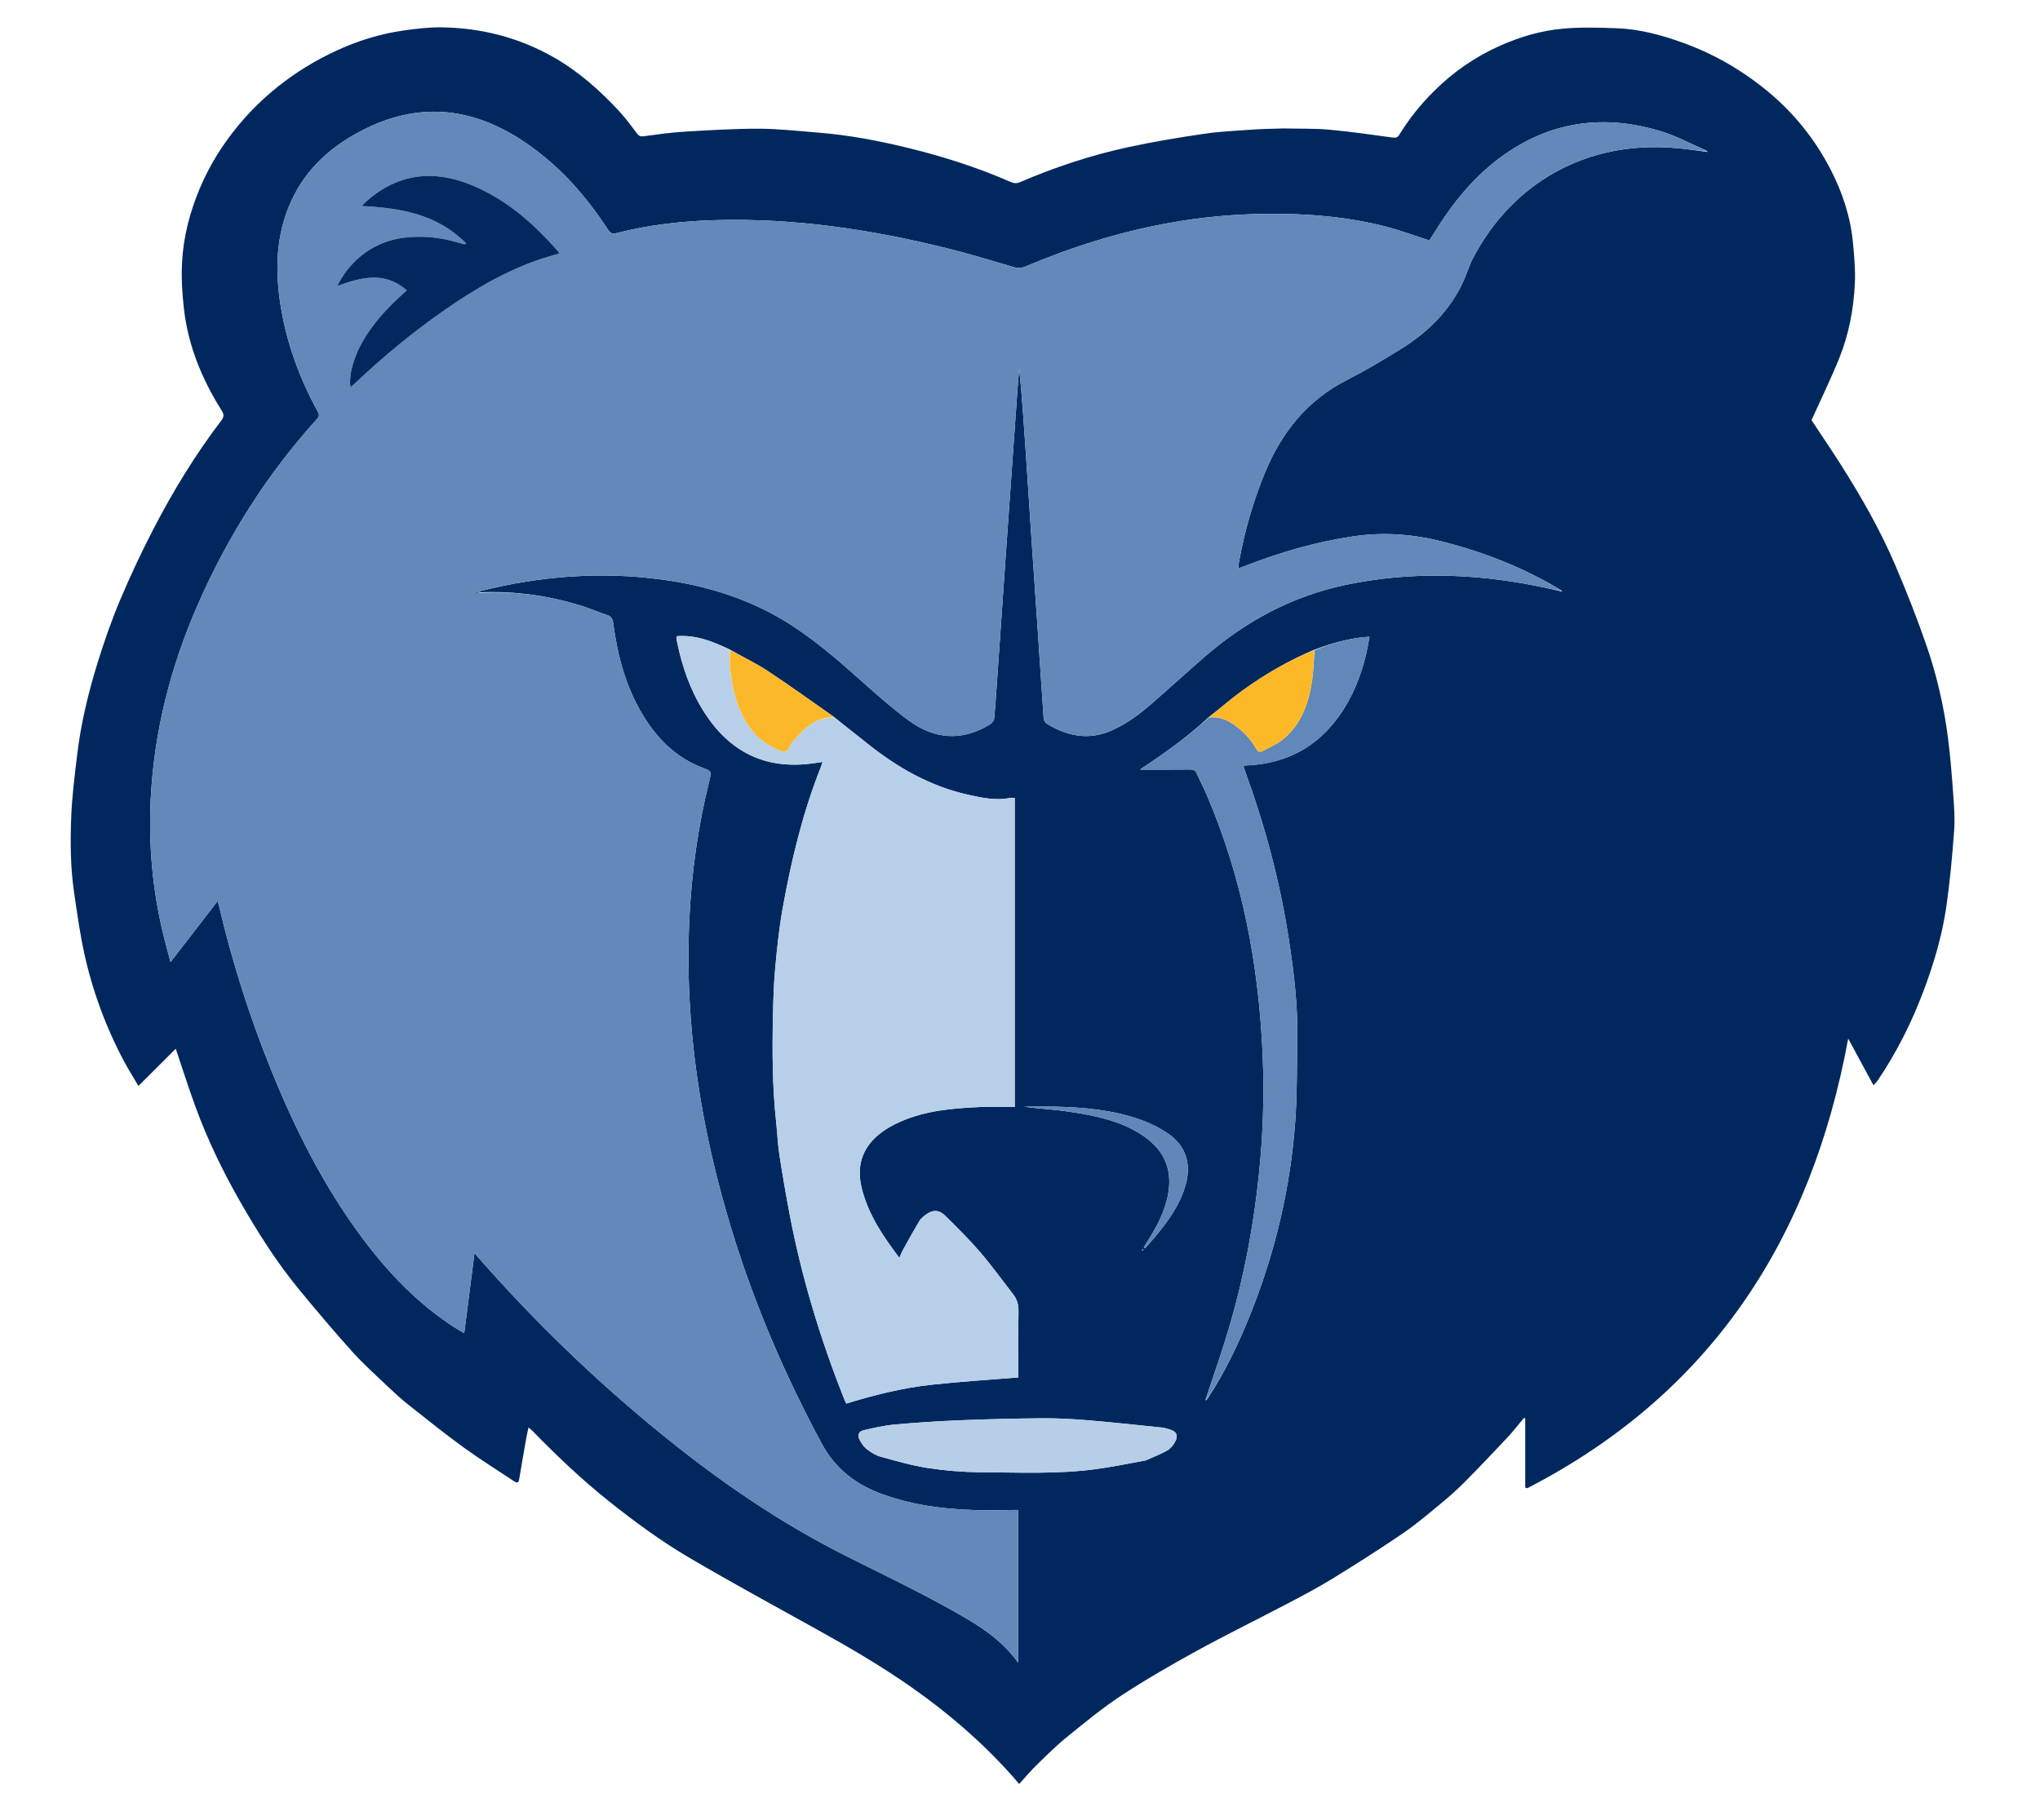 <svg version="1.1" id="Layer_1" xmlns="http://www.w3.org/2000/svg" xmlns:xlink="http://www.w3.org/1999/xlink" x="0px" y="0px"
	 width="100%" viewBox="0 0 1953 1743" enable-background="new 0 0 1953 1743" xml:space="preserve">
<path fill="none" opacity="1" stroke="none"
	d="
M1954,623 
	C1954,997 1954,1370.5 1954,1744 
	C1303,1744 652,1744 1,1744 
	C1,1163 1,582 1,1 
	C652,1 1303,1 1954,1 
	C1954,208.167 1954,415.333 1954,623 
M1228.5,123 
	C1219.039,123.325 1209.559,123.377 1200.121,124.034 
	C1184.258,125.139 1168.306,125.839 1152.6,128.139 
	C1128.525,131.666 1104.472,135.681 1080.691,140.801 
	C1044.752,148.539 1009.907,160.06 976.119,174.601 
	C972.497,176.16 969.751,175.2 966.702,173.874 
	C936.014,160.527 904.245,150.288 871.824,142.268 
	C842.539,135.023 812.897,129.304 782.74,126.937 
	C764.069,125.472 745.377,123.294 726.691,123.254 
	C702.805,123.203 678.897,124.681 655.033,126.098 
	C642.156,126.862 629.327,128.687 616.535,130.454 
	C613.395,130.888 611.727,130.347 609.85,127.874 
	C604.241,120.479 598.765,112.907 592.455,106.133 
	C573.938,86.253 553.828,68.373 529.952,54.794 
	C496.672,35.867 460.917,26.769 422.955,26.185 
	C410.923,26 398.779,27.453 386.822,29.128 
	C364.017,32.321 342.198,39.13 321.308,48.869 
	C301.658,58.03 283.313,69.207 266.301,82.739 
	C247.72,97.519 231.549,114.499 217.674,133.667 
	C207.125,148.242 198.256,163.827 191.258,180.442 
	C181.644,203.268 175.513,227.059 174.264,251.729 
	C173.52,266.417 174.411,281.334 176.109,295.97 
	C180.199,331.222 193.401,363.343 212.252,393.182 
	C214.684,397.032 214.408,399.362 211.849,402.721 
	C187.132,435.168 165.932,469.886 147.182,506.023 
	C135.56,528.423 124.796,551.339 115.002,574.595 
	C106.704,594.298 99.625,614.596 93.315,635.034 
	C84.41,663.879 77.357,693.258 73.802,723.314 
	C71.526,742.552 69.019,761.832 68.226,781.159 
	C67.213,805.888 67.371,830.724 71.018,855.314 
	C73.883,874.636 76.518,894.05 80.705,913.105 
	C88.655,949.281 101.427,983.838 118.88,1016.568 
	C122.974,1024.246 127.656,1031.612 132.538,1039.922 
	C145.035,1027.45 156.69,1015.817 168.261,1004.269 
	C174.761,1023.492 180.587,1041.988 187.258,1060.174 
	C198.9,1091.907 213.591,1122.29 230.408,1151.569 
	C247.191,1180.792 265.24,1209.27 286.72,1235.331 
	C303.372,1255.535 320.264,1275.572 337.805,1295.001 
	C348.6,1306.959 360.733,1317.723 372.43,1328.849 
	C378.319,1334.45 384.344,1339.957 390.713,1344.994 
	C408.136,1358.774 425.457,1372.72 443.423,1385.768 
	C459.256,1397.268 475.891,1407.663 492.205,1418.496 
	C494.475,1420.004 496.386,1420.509 497.019,1416.648 
	C499.271,1402.916 501.716,1389.214 504.133,1375.509 
	C504.598,1372.874 505.267,1370.274 505.993,1366.968 
	C507.774,1368.537 508.941,1369.439 509.961,1370.483 
	C533.095,1394.147 557.008,1416.927 582.937,1437.592 
	C607.515,1457.181 632.832,1475.808 659.871,1491.685 
	C700.796,1515.715 742.505,1538.414 784.007,1561.453 
	C814.361,1578.303 844.243,1595.846 872.715,1615.802 
	C907.821,1640.409 940.043,1668.188 968.633,1700.15 
	C971.034,1702.835 973.32,1705.624 975.696,1708.408 
	C981.747,1701.754 986.506,1695.963 991.846,1690.77 
	C1001.367,1681.508 1010.776,1672.037 1021.069,1663.685 
	C1038.177,1649.804 1055.24,1635.661 1073.617,1623.6 
	C1097.045,1608.224 1121.431,1594.209 1146.009,1580.707 
	C1173.825,1565.425 1202.376,1551.486 1230.479,1536.719 
	C1245.482,1528.836 1260.559,1520.999 1274.989,1512.142 
	C1298.029,1498.002 1320.854,1483.463 1343.19,1468.243 
	C1356.163,1459.402 1368.159,1449.09 1380.3,1439.081 
	C1387.974,1432.754 1395.416,1426.075 1402.412,1419.009 
	C1416.183,1405.101 1429.681,1390.918 1443.063,1376.634 
	C1448.659,1370.662 1453.671,1364.143 1458.949,1357.872 
	C1459.364,1357.965 1459.779,1358.058 1460.194,1358.151 
	C1460.194,1380.257 1460.194,1402.362 1460.194,1424.467 
	C1460.83,1424.697 1461.466,1424.926 1462.103,1425.156 
	C1638.174,1334.449 1734.153,1186.417 1769.373,994.565 
	C1777.249,1009.106 1785.282,1023.936 1793.592,1039.277 
	C1795.357,1037.269 1796.7,1036.038 1797.691,1034.569 
	C1815.614,1008.013 1829.913,979.596 1841.233,949.647 
	C1851.293,923.033 1859.368,895.799 1863.408,867.655 
	C1866.841,843.743 1869.005,819.616 1870.796,795.514 
	C1871.653,783.975 1870.758,772.246 1869.922,760.656 
	C1868.624,742.651 1867.226,724.624 1864.92,706.729 
	C1861.032,676.561 1854.28,646.898 1844.342,618.19 
	C1835.337,592.178 1825.251,566.486 1814.42,541.176 
	C1800.149,507.827 1782.208,476.32 1762.792,445.697 
	C1753.195,430.561 1743.09,415.748 1734.254,402.363 
	C1743.498,381.857 1752.744,362.911 1760.644,343.419 
	C1770.057,320.193 1774.677,295.658 1775.787,270.685 
	C1776.344,258.147 1775.129,245.472 1773.979,232.927 
	C1771.677,207.809 1763.877,184.151 1752.324,161.916 
	C1737.25,132.905 1717.14,107.844 1691.708,86.967 
	C1667.039,66.716 1639.887,51.133 1609.881,40.486 
	C1589.8,33.361 1569.257,27.801 1547.864,27.052 
	C1530.796,26.454 1513.585,25.902 1496.621,27.405 
	C1475.761,29.253 1455.655,35.105 1436.354,43.663 
	C1412.058,54.436 1390.701,69.278 1372.018,88.077 
	C1359.686,100.486 1348.78,114.043 1339.676,128.996 
	C1338.12,131.553 1336.33,132.117 1333.487,131.742 
	C1313.299,129.084 1293.139,126.033 1272.871,124.208 
	C1258.494,122.913 1243.962,123.341 1228.5,123 
z"/>
<path fill="#00285E" opacity="1" stroke="none" 
	d="
M1229,123 
	C1243.962,123.341 1258.494,122.913 1272.871,124.208 
	C1293.139,126.033 1313.299,129.084 1333.487,131.742 
	C1336.33,132.117 1338.12,131.553 1339.676,128.996 
	C1348.78,114.043 1359.686,100.486 1372.018,88.077 
	C1390.701,69.278 1412.058,54.436 1436.354,43.663 
	C1455.655,35.105 1475.761,29.253 1496.621,27.405 
	C1513.585,25.902 1530.796,26.454 1547.864,27.052 
	C1569.257,27.801 1589.8,33.361 1609.881,40.486 
	C1639.887,51.133 1667.039,66.716 1691.708,86.967 
	C1717.14,107.844 1737.25,132.905 1752.324,161.916 
	C1763.877,184.151 1771.677,207.809 1773.979,232.927 
	C1775.129,245.472 1776.344,258.147 1775.787,270.685 
	C1774.677,295.658 1770.057,320.193 1760.644,343.419 
	C1752.744,362.911 1743.498,381.857 1734.254,402.363 
	C1743.09,415.748 1753.195,430.561 1762.792,445.697 
	C1782.208,476.32 1800.149,507.827 1814.42,541.176 
	C1825.251,566.486 1835.337,592.178 1844.342,618.19 
	C1854.28,646.898 1861.032,676.561 1864.92,706.729 
	C1867.226,724.624 1868.624,742.651 1869.922,760.656 
	C1870.758,772.246 1871.653,783.975 1870.796,795.514 
	C1869.005,819.616 1866.841,843.743 1863.408,867.655 
	C1859.368,895.799 1851.293,923.033 1841.233,949.647 
	C1829.913,979.596 1815.614,1008.013 1797.691,1034.569 
	C1796.7,1036.038 1795.357,1037.269 1793.592,1039.277 
	C1785.282,1023.936 1777.249,1009.106 1769.373,994.565 
	C1734.153,1186.417 1638.174,1334.449 1462.103,1425.156 
	C1461.466,1424.926 1460.83,1424.697 1460.194,1424.467 
	C1460.194,1402.362 1460.194,1380.257 1460.194,1358.151 
	C1459.779,1358.058 1459.364,1357.965 1458.949,1357.872 
	C1453.671,1364.143 1448.659,1370.662 1443.063,1376.634 
	C1429.681,1390.918 1416.183,1405.101 1402.412,1419.009 
	C1395.416,1426.075 1387.974,1432.754 1380.3,1439.081 
	C1368.159,1449.09 1356.163,1459.402 1343.19,1468.243 
	C1320.854,1483.463 1298.029,1498.002 1274.989,1512.142 
	C1260.559,1520.999 1245.482,1528.836 1230.479,1536.719 
	C1202.376,1551.486 1173.825,1565.425 1146.009,1580.707 
	C1121.431,1594.209 1097.045,1608.224 1073.617,1623.6 
	C1055.24,1635.661 1038.177,1649.804 1021.069,1663.685 
	C1010.776,1672.037 1001.367,1681.508 991.846,1690.77 
	C986.506,1695.963 981.747,1701.754 975.696,1708.408 
	C973.32,1705.624 971.034,1702.835 968.633,1700.15 
	C940.043,1668.188 907.821,1640.409 872.715,1615.802 
	C844.243,1595.846 814.361,1578.303 784.007,1561.453 
	C742.505,1538.414 700.796,1515.715 659.871,1491.685 
	C632.832,1475.808 607.515,1457.181 582.937,1437.592 
	C557.008,1416.927 533.095,1394.147 509.961,1370.483 
	C508.941,1369.439 507.774,1368.537 505.993,1366.968 
	C505.267,1370.274 504.598,1372.874 504.133,1375.509 
	C501.716,1389.214 499.271,1402.916 497.019,1416.648 
	C496.386,1420.509 494.475,1420.004 492.205,1418.496 
	C475.891,1407.663 459.256,1397.268 443.423,1385.768 
	C425.457,1372.72 408.136,1358.774 390.713,1344.994 
	C384.344,1339.957 378.319,1334.45 372.43,1328.849 
	C360.733,1317.723 348.6,1306.959 337.805,1295.001 
	C320.264,1275.572 303.372,1255.535 286.72,1235.331 
	C265.24,1209.27 247.191,1180.792 230.408,1151.569 
	C213.591,1122.29 198.9,1091.907 187.258,1060.174 
	C180.587,1041.988 174.761,1023.492 168.261,1004.269 
	C156.69,1015.817 145.035,1027.45 132.538,1039.922 
	C127.656,1031.612 122.974,1024.246 118.88,1016.568 
	C101.427,983.838 88.655,949.281 80.705,913.105 
	C76.518,894.05 73.883,874.636 71.018,855.314 
	C67.371,830.724 67.213,805.888 68.226,781.159 
	C69.019,761.832 71.526,742.552 73.802,723.314 
	C77.357,693.258 84.41,663.879 93.315,635.034 
	C99.625,614.596 106.704,594.298 115.002,574.595 
	C124.796,551.339 135.56,528.423 147.182,506.023 
	C165.932,469.886 187.132,435.168 211.849,402.721 
	C214.408,399.362 214.684,397.032 212.252,393.182 
	C193.401,363.343 180.199,331.222 176.109,295.97 
	C174.411,281.334 173.52,266.417 174.264,251.729 
	C175.513,227.059 181.644,203.268 191.258,180.442 
	C198.256,163.827 207.125,148.242 217.674,133.667 
	C231.549,114.499 247.72,97.519 266.301,82.739 
	C283.313,69.207 301.658,58.03 321.308,48.869 
	C342.198,39.13 364.017,32.321 386.822,29.128 
	C398.779,27.453 410.923,26 422.955,26.185 
	C460.917,26.769 496.672,35.867 529.952,54.794 
	C553.828,68.373 573.938,86.253 592.455,106.133 
	C598.765,112.907 604.241,120.479 609.85,127.874 
	C611.727,130.347 613.395,130.888 616.535,130.454 
	C629.327,128.687 642.156,126.862 655.033,126.098 
	C678.897,124.681 702.805,123.203 726.691,123.254 
	C745.377,123.294 764.069,125.472 782.74,126.937 
	C812.897,129.304 842.539,135.023 871.824,142.268 
	C904.245,150.288 936.014,160.527 966.702,173.874 
	C969.751,175.2 972.497,176.16 976.119,174.601 
	C1009.907,160.06 1044.752,148.539 1080.691,140.801 
	C1104.472,135.681 1128.525,131.666 1152.6,128.139 
	C1168.306,125.839 1184.258,125.139 1200.121,124.034 
	C1209.559,123.377 1219.039,123.325 1229,123 
M1094.588,1196.862 
	C1094.572,1196.615 1094.556,1196.368 1094.541,1196.12 
	C1094.221,1196.28 1093.901,1196.439 1093.286,1196.954 
	C1093.359,1197.217 1093.432,1197.479 1093.506,1197.741 
	C1093.721,1197.549 1093.937,1197.357 1094.588,1196.862 
M1156.626,687.258 
	C1136.602,706.148 1114.04,721.78 1091.443,736.971 
	C1107.561,736.971 1123.367,737.091 1139.168,736.875 
	C1142.493,736.829 1144.358,737.69 1145.707,740.74 
	C1148.601,747.284 1151.994,753.609 1154.827,760.178 
	C1189.364,840.267 1205.209,924.434 1208.831,1011.142 
	C1210.417,1049.112 1209.135,1087.049 1205.198,1124.9 
	C1200.105,1173.873 1191.087,1222.084 1177.274,1269.318 
	C1170.365,1292.943 1162.14,1316.183 1154.24,1340.003 
	C1154.312,1340.429 1154.384,1340.855 1154.456,1341.28 
	C1154.705,1340.915 1154.954,1340.55 1155.752,1339.794 
	C1172.59,1314.219 1185.743,1286.761 1197.09,1258.409 
	C1220.715,1199.38 1235.227,1138.123 1239.935,1074.757 
	C1241.876,1048.641 1241.468,1022.345 1241.982,996.128 
	C1242.631,963.028 1238.66,930.282 1233.58,897.686 
	C1225.117,843.39 1210.946,790.541 1192.14,738.922 
	C1191.494,737.147 1191.01,735.313 1190.345,733.165 
	C1192.559,733.041 1194.042,732.958 1195.525,732.873 
	C1231.922,730.781 1260.96,715.214 1282.146,685.41 
	C1294.975,667.363 1303.041,647.205 1308,625.739 
	C1309.172,620.668 1309.981,615.513 1311.087,609.716 
	C1292.013,610.857 1275.062,615.936 1257.828,622.354 
	C1233.519,632.61 1210.837,645.805 1189.506,661.221 
	C1178.369,669.271 1167.992,678.373 1156.626,687.258 
M698.366,621.823 
	C682.434,614.227 666.232,607.78 647.981,609.227 
	C647.862,610.466 647.749,610.951 647.783,611.425 
	C647.855,612.421 647.935,613.426 648.133,614.402 
	C652.93,638.066 660.688,660.624 673.622,681.159 
	C697.931,719.756 732.349,737.322 778.118,731.01 
	C781.031,730.608 783.94,730.178 787.481,729.671 
	C786.737,731.881 786.292,733.441 785.696,734.941 
	C768.344,778.694 757.44,824.222 749.195,870.392 
	C745.854,889.097 743.903,908.088 742.147,927.025 
	C740.758,942.013 740.338,957.111 740.004,972.171 
	C739.239,1006.531 739.389,1040.877 743.109,1075.113 
	C744.219,1085.324 744.59,1095.638 746.144,1105.775 
	C749.04,1124.675 752.3,1143.53 755.861,1162.317 
	C767.45,1223.464 785.538,1282.713 808.484,1340.516 
	C808.951,1341.693 809.599,1342.798 810.226,1344.065 
	C837.08,1335.782 864.022,1329.1 891.618,1326.064 
	C919.219,1323.027 946.967,1321.342 974.938,1319.041 
	C974.938,1297.895 974.746,1276.744 975.06,1255.601 
	C975.149,1249.591 973.807,1244.455 970.213,1239.815 
	C959.614,1226.127 949.487,1212.031 938.221,1198.914 
	C927.824,1186.808 916.381,1175.573 905.033,1164.322 
	C898.854,1158.197 892.601,1158.265 885.805,1163.616 
	C883.601,1165.351 881.277,1167.277 879.882,1169.633 
	C874.389,1178.903 869.213,1188.362 863.998,1197.795 
	C862.927,1199.733 862.198,1201.86 861.032,1204.543 
	C845.233,1183.684 831.145,1162.895 824.954,1137.686 
	C820.012,1117.564 824.887,1100.442 840.51,1087.1 
	C846.847,1081.688 854.476,1077.381 862.152,1074.023 
	C886.464,1063.388 912.513,1061.241 938.614,1060.085 
	C949.692,1059.594 960.809,1060.003 971.472,1060.003 
	C971.472,961.201 971.472,862.647 971.472,764.047 
	C969.428,764.047 968.24,763.848 967.143,764.078 
	C953.79,766.877 940.66,764.081 927.871,761.298 
	C890.516,753.169 858.256,734.608 828.776,710.756 
	C818.82,702.702 808.601,694.973 798.382,686.467 
	C777.388,671.839 756.651,656.82 735.296,642.738 
	C723.711,635.098 711.074,629.053 698.366,621.823 
M459.171,567.196 
	C459.153,566.835 459.134,566.474 459.889,565.999 
	C517.533,551.549 575.823,546.962 634.837,555.142 
	C675.47,560.774 714.121,572.501 749.611,593.679 
	C777.41,610.268 801.555,631.434 825.567,652.879 
	C839.839,665.625 854.273,678.322 869.641,689.68 
	C894.555,708.094 921.051,710.204 947.987,693.497 
	C949.782,692.384 951.616,689.877 951.804,687.866 
	C953.074,674.27 953.927,660.634 954.876,647.008 
	C957.674,606.794 960.427,566.577 963.249,526.365 
	C966.84,475.187 970.475,424.012 974.112,372.837 
	C974.586,366.164 975.186,359.499 975.728,352.831 
	C978.395,379.505 980.21,406.087 981.984,432.673 
	C983.781,459.599 985.505,486.529 987.319,513.454 
	C989.492,545.696 991.751,577.933 993.925,610.175 
	C995.673,636.102 997.306,662.037 999.159,687.957 
	C999.28,689.649 1000.426,691.921 1001.805,692.773 
	C1021.744,705.088 1042.514,709.312 1064.872,699.225 
	C1079.346,692.695 1091.775,683.255 1103.595,672.941 
	C1120.542,658.153 1137.105,642.921 1154.121,628.212 
	C1193.525,594.148 1238.141,570.438 1289.511,559.815 
	C1349.17,547.479 1408.667,549.014 1468.172,560.537 
	C1477.131,562.272 1486.058,564.176 1495.009,566.438 
	C1495.292,566.499 1495.574,566.56 1495.857,566.621 
	C1495.571,566.414 1495.286,566.207 1494.69,565.392 
	C1459.528,544.061 1421.775,529.12 1381.988,518.897 
	C1353.548,511.589 1325.01,509.288 1295.86,513.578 
	C1259.574,518.919 1224.687,529.116 1190.632,542.464 
	C1189.144,543.047 1187.636,543.58 1185.365,544.424 
	C1185.692,541.794 1185.827,540.013 1186.142,538.265 
	C1191.449,508.836 1199.597,480.248 1211.039,452.583 
	C1226.984,414.03 1251.397,383.273 1289.31,363.95 
	C1307.09,354.888 1324.343,344.681 1341.289,334.119 
	C1366.914,318.148 1387.965,297.606 1400.775,269.691 
	C1404.172,262.287 1406.444,254.329 1410.207,247.135 
	C1447.62,175.603 1518.255,134.555 1603.189,141.688 
	C1613.459,142.55 1623.683,143.945 1634.106,145.461 
	C1634.383,145.488 1634.659,145.516 1634.935,145.543 
	C1634.644,145.34 1634.354,145.136 1633.769,144.313 
	C1619.288,138.048 1605.241,130.367 1590.248,125.773 
	C1536.959,109.442 1486.481,115.525 1440.27,147.99 
	C1411.957,167.882 1390.675,194.208 1372.729,223.453 
	C1371.353,225.696 1369.933,227.912 1368.466,230.248 
	C1366.873,229.717 1365.63,229.29 1364.38,228.889 
	C1352.021,224.924 1339.819,220.349 1327.271,217.118 
	C1290.016,207.524 1252.085,204.432 1213.613,204.744 
	C1181.651,205.003 1150.097,207.9 1118.742,213.601 
	C1071.348,222.217 1025.672,236.582 981.361,255.36 
	C977.768,256.883 974.612,256.991 970.834,255.887 
	C949.264,249.581 927.758,242.961 905.952,237.574 
	C833.882,219.766 760.921,208.844 686.407,210.761 
	C653.993,211.595 621.934,215.116 590.481,223.174 
	C586.414,224.215 584.353,223.52 582.019,219.918 
	C560.973,187.44 535.623,158.902 503.514,136.936 
	C455.014,103.756 403.983,96.642 350.074,123.185 
	C318.505,138.727 293.103,160.683 278.409,193.429 
	C264.177,225.144 263.257,258.333 268.553,291.955 
	C274.232,328.003 286.527,361.863 304.044,393.835 
	C305.531,396.549 306.082,398.351 303.56,401.14 
	C255.644,454.141 217.917,513.752 189.313,579.128 
	C163.37,638.42 147.512,700.278 144.293,765.064 
	C142.09,809.413 146.079,853.28 156.712,896.461 
	C158.669,904.409 160.891,912.291 163.271,921.261 
	C178.692,901.281 193.28,882.379 208.385,862.807 
	C209.072,865.298 209.509,866.7 209.844,868.125 
	C222.538,922.226 239.423,975.001 260.344,1026.467 
	C283.129,1082.52 310.231,1136.27 346.472,1185.016 
	C371.51,1218.694 400.203,1248.649 435.737,1271.514 
	C438.32,1273.176 441.039,1274.629 444.432,1276.609 
	C447.744,1250.814 450.938,1225.932 454.316,1199.619 
	C455.649,1201.428 456.008,1201.995 456.444,1202.494 
	C511.186,1265.139 570.841,1322.698 635.479,1375.066 
	C689.479,1418.817 746.507,1458.01 808.711,1489.35 
	C840.088,1505.159 871.878,1520.228 902.634,1537.17 
	C929.277,1551.847 956.447,1566.456 974.61,1592.052 
	C974.61,1543.704 974.61,1495.098 974.61,1445.955 
	C972.673,1445.955 971.06,1445.937 969.449,1445.958 
	C961.283,1446.063 953.117,1446.32 944.953,1446.264 
	C910.96,1446.031 877.418,1442.655 845.174,1431.044 
	C819.884,1421.937 799.981,1407.021 786.767,1382.516 
	C751.939,1317.93 723.097,1250.912 701.432,1180.832 
	C671.029,1082.49 654.98,982.137 660.008,878.919 
	C662.162,834.71 668.334,791.073 678.982,748.091 
	C681.346,738.548 681.341,738.586 672.455,735.173 
	C646.68,725.276 628.515,706.769 614.714,683.548 
	C598.862,656.875 591.135,627.514 587.109,597.048 
	C586.572,592.984 585.427,590.359 581.251,588.983 
	C573.35,586.378 565.7,582.997 557.77,580.494 
	C525.702,570.372 492.882,565.771 459.171,567.196 
M1096.933,1398.455 
	C1103.881,1395.327 1111.092,1392.658 1117.662,1388.876 
	C1120.883,1387.021 1123.588,1383.442 1125.33,1380.032 
	C1128.14,1374.531 1126.172,1370.836 1120.38,1369.035 
	C1117.687,1368.197 1114.939,1367.31 1112.156,1367.023 
	C1088.428,1364.582 1064.708,1361.996 1040.939,1360.028 
	C1026.578,1358.838 1012.127,1358.065 997.725,1358.17 
	C971.327,1358.362 944.922,1359.03 918.544,1360.095 
	C897.831,1360.932 877.123,1362.302 856.478,1364.157 
	C846.592,1365.045 836.79,1367.317 827.08,1369.531 
	C821.921,1370.708 820.532,1374.191 823.034,1378.972 
	C824.757,1382.263 827.07,1385.615 829.968,1387.829 
	C833.874,1390.813 838.343,1393.648 843.014,1394.935 
	C857.842,1399.022 872.72,1403.375 887.874,1405.717 
	C904.336,1408.26 921.121,1409.676 937.778,1409.795 
	C974.925,1410.061 1012.175,1411.798 1049.168,1406.864 
	C1064.921,1404.763 1080.516,1401.485 1096.933,1398.455 
M1008.502,1059.711 
	C999.051,1059.711 989.599,1059.711 980.147,1059.711 
	C990.788,1061.345 1001.44,1061.858 1012.006,1063.098 
	C1022.745,1064.358 1033.49,1065.894 1044.069,1068.094 
	C1063.768,1072.19 1082.787,1078.282 1098.928,1090.954 
	C1115.86,1104.246 1122.051,1121.77 1118.418,1142.805 
	C1115.438,1160.063 1107.301,1175.135 1097.977,1189.659 
	C1096.952,1191.256 1095.989,1192.893 1094.997,1194.512 
	C1095.376,1194.8 1095.755,1195.088 1096.134,1195.377 
	C1099.159,1191.999 1102.297,1188.715 1105.191,1185.228 
	C1118.024,1169.768 1129.906,1153.706 1135.25,1133.887 
	C1140.632,1113.922 1134.941,1096.844 1117.877,1085.272 
	C1109.848,1079.827 1100.813,1075.408 1091.652,1072.175 
	C1065.137,1062.816 1037.432,1060.302 1008.502,1059.711 
z"/>
<path fill="#6189B9" opacity="1" stroke="none" 
	d="
M1633.928,145.093 
	C1623.683,143.945 1613.459,142.55 1603.189,141.688 
	C1518.255,134.555 1447.62,175.603 1410.207,247.135 
	C1406.444,254.329 1404.172,262.287 1400.775,269.691 
	C1387.965,297.606 1366.914,318.148 1341.289,334.119 
	C1324.343,344.681 1307.09,354.888 1289.31,363.95 
	C1251.397,383.273 1226.984,414.03 1211.039,452.583 
	C1199.597,480.248 1191.449,508.836 1186.142,538.265 
	C1185.827,540.013 1185.692,541.794 1185.365,544.424 
	C1187.636,543.58 1189.144,543.047 1190.632,542.464 
	C1224.687,529.116 1259.574,518.919 1295.86,513.578 
	C1325.01,509.288 1353.548,511.589 1381.988,518.897 
	C1421.775,529.12 1459.528,544.061 1494.845,565.696 
	C1495,566 1494.999,566.002 1494.999,566.002 
	C1486.058,564.176 1477.131,562.272 1468.172,560.537 
	C1408.667,549.014 1349.17,547.479 1289.511,559.815 
	C1238.141,570.438 1193.525,594.148 1154.121,628.212 
	C1137.105,642.921 1120.542,658.153 1103.595,672.941 
	C1091.775,683.255 1079.346,692.695 1064.872,699.225 
	C1042.514,709.312 1021.744,705.088 1001.805,692.773 
	C1000.426,691.921 999.28,689.649 999.159,687.957 
	C997.306,662.037 995.673,636.102 993.925,610.175 
	C991.751,577.933 989.492,545.696 987.319,513.454 
	C985.505,486.529 983.781,459.599 981.984,432.673 
	C980.21,406.087 978.395,379.505 975.728,352.831 
	C975.186,359.499 974.586,366.164 974.112,372.837 
	C970.475,424.012 966.84,475.187 963.249,526.365 
	C960.427,566.577 957.674,606.794 954.876,647.008 
	C953.927,660.634 953.074,674.27 951.804,687.866 
	C951.616,689.877 949.782,692.384 947.987,693.497 
	C921.051,710.204 894.555,708.094 869.641,689.68 
	C854.273,678.322 839.839,665.625 825.567,652.879 
	C801.555,631.434 777.41,610.268 749.611,593.679 
	C714.121,572.501 675.47,560.774 634.837,555.142 
	C575.823,546.962 517.533,551.549 459.178,566.057 
	C457.455,566.477 456.443,566.838 455.431,567.199 
	C455.484,567.458 455.537,567.717 455.589,567.976 
	C456.803,567.896 458.017,567.816 459.23,567.736 
	C492.882,565.771 525.702,570.372 557.77,580.494 
	C565.7,582.997 573.35,586.378 581.251,588.983 
	C585.427,590.359 586.572,592.984 587.109,597.048 
	C591.135,627.514 598.862,656.875 614.714,683.548 
	C628.515,706.769 646.68,725.276 672.455,735.173 
	C681.341,738.586 681.346,738.548 678.982,748.091 
	C668.334,791.073 662.162,834.71 660.008,878.919 
	C654.98,982.137 671.029,1082.49 701.432,1180.832 
	C723.097,1250.912 751.939,1317.93 786.767,1382.516 
	C799.981,1407.021 819.884,1421.937 845.174,1431.044 
	C877.418,1442.655 910.96,1446.031 944.953,1446.264 
	C953.117,1446.32 961.283,1446.063 969.449,1445.958 
	C971.06,1445.937 972.673,1445.955 974.61,1445.955 
	C974.61,1495.098 974.61,1543.704 974.61,1592.052 
	C956.447,1566.456 929.277,1551.847 902.634,1537.17 
	C871.878,1520.228 840.088,1505.159 808.711,1489.35 
	C746.507,1458.01 689.479,1418.817 635.479,1375.066 
	C570.841,1322.698 511.186,1265.139 456.444,1202.494 
	C456.008,1201.995 455.649,1201.428 454.316,1199.619 
	C450.938,1225.932 447.744,1250.814 444.432,1276.609 
	C441.039,1274.629 438.32,1273.176 435.737,1271.514 
	C400.203,1248.649 371.51,1218.694 346.472,1185.016 
	C310.231,1136.27 283.129,1082.52 260.344,1026.467 
	C239.423,975.001 222.538,922.226 209.844,868.125 
	C209.509,866.7 209.072,865.298 208.385,862.807 
	C193.28,882.379 178.692,901.281 163.271,921.261 
	C160.891,912.291 158.669,904.409 156.712,896.461 
	C146.079,853.28 142.09,809.413 144.293,765.064 
	C147.512,700.278 163.37,638.42 189.313,579.128 
	C217.917,513.752 255.644,454.141 303.56,401.14 
	C306.082,398.351 305.531,396.549 304.044,393.835 
	C286.527,361.863 274.232,328.003 268.553,291.955 
	C263.257,258.333 264.177,225.144 278.409,193.429 
	C293.103,160.683 318.505,138.727 350.074,123.185 
	C403.983,96.642 455.014,103.756 503.514,136.936 
	C535.623,158.902 560.973,187.44 582.019,219.918 
	C584.353,223.52 586.414,224.215 590.481,223.174 
	C621.934,215.116 653.993,211.595 686.407,210.761 
	C760.921,208.844 833.882,219.766 905.952,237.574 
	C927.758,242.961 949.264,249.581 970.834,255.887 
	C974.612,256.991 977.768,256.883 981.361,255.36 
	C1025.672,236.582 1071.348,222.217 1118.742,213.601 
	C1150.097,207.9 1181.651,205.003 1213.613,204.744 
	C1252.085,204.432 1290.016,207.524 1327.271,217.118 
	C1339.819,220.349 1352.021,224.924 1364.38,228.889 
	C1365.63,229.29 1366.873,229.717 1368.466,230.248 
	C1369.933,227.912 1371.353,225.696 1372.729,223.453 
	C1390.675,194.208 1411.957,167.882 1440.27,147.99 
	C1486.481,115.525 1536.959,109.442 1590.248,125.773 
	C1605.241,130.367 1619.288,138.048 1633.882,144.662 
	C1633.995,145.012 1633.928,145.093 1633.928,145.093 
M341.569,338.126 
	C337.658,348.282 334.162,358.512 335.41,370.907 
	C337.628,368.99 339.003,367.893 340.276,366.688 
	C367.179,341.22 395.672,317.683 426.115,296.564 
	C454.253,277.044 483.615,259.735 516.207,248.56 
	C522.476,246.41 528.894,244.694 535.332,242.751 
	C535.067,242.098 534.988,241.558 534.687,241.212 
	C511.248,214.285 484.886,191.009 451.461,177.228 
	C415.021,162.205 381.117,166.108 350.857,192.61 
	C349.473,193.822 348.258,195.228 346.232,197.288 
	C383.98,199.146 418.865,205.299 446.376,233.196 
	C445.239,233.686 444.92,233.96 444.672,233.906 
	C443.378,233.627 442.087,233.315 440.823,232.922 
	C425.405,228.124 409.654,225.928 393.509,226.954 
	C375.195,228.117 358.654,233.998 344.561,245.962 
	C335.643,253.532 328.434,262.495 322.906,273.841 
	C346.092,265.454 368.353,259.577 389.445,278.036 
	C369.747,295.422 352.552,313.841 341.569,338.126 
z"/>
<path fill="#B8CFE9" opacity="1" stroke="none" 
	d="
M798.503,687.095 
	C808.601,694.973 818.82,702.702 828.776,710.756 
	C858.256,734.608 890.516,753.169 927.871,761.298 
	C940.66,764.081 953.79,766.877 967.143,764.078 
	C968.24,763.848 969.428,764.047 971.472,764.047 
	C971.472,862.647 971.472,961.201 971.472,1060.003 
	C960.809,1060.003 949.692,1059.594 938.614,1060.085 
	C912.513,1061.241 886.464,1063.388 862.152,1074.023 
	C854.476,1077.381 846.847,1081.688 840.51,1087.1 
	C824.887,1100.442 820.012,1117.564 824.954,1137.686 
	C831.145,1162.895 845.233,1183.684 861.032,1204.543 
	C862.198,1201.86 862.927,1199.733 863.998,1197.795 
	C869.213,1188.362 874.389,1178.903 879.882,1169.633 
	C881.277,1167.277 883.601,1165.351 885.805,1163.616 
	C892.601,1158.265 898.854,1158.197 905.033,1164.322 
	C916.381,1175.573 927.824,1186.808 938.221,1198.914 
	C949.487,1212.031 959.614,1226.127 970.213,1239.815 
	C973.807,1244.455 975.149,1249.591 975.06,1255.601 
	C974.746,1276.744 974.938,1297.895 974.938,1319.041 
	C946.967,1321.342 919.219,1323.027 891.618,1326.064 
	C864.022,1329.1 837.08,1335.782 810.226,1344.065 
	C809.599,1342.798 808.951,1341.693 808.484,1340.516 
	C785.538,1282.713 767.45,1223.464 755.861,1162.317 
	C752.3,1143.53 749.04,1124.675 746.144,1105.775 
	C744.59,1095.638 744.219,1085.324 743.109,1075.113 
	C739.389,1040.877 739.239,1006.531 740.004,972.171 
	C740.338,957.111 740.758,942.013 742.147,927.025 
	C743.903,908.088 745.854,889.097 749.195,870.392 
	C757.44,824.222 768.344,778.694 785.696,734.941 
	C786.292,733.441 786.737,731.881 787.481,729.671 
	C783.94,730.178 781.031,730.608 778.118,731.01 
	C732.349,737.322 697.931,719.756 673.622,681.159 
	C660.688,660.624 652.93,638.066 648.133,614.402 
	C647.935,613.426 647.855,612.421 647.783,611.425 
	C647.749,610.951 647.862,610.466 647.981,609.227 
	C666.232,607.78 682.434,614.227 698.622,622.506 
	C698.128,639.261 700.183,655.004 704.993,670.32 
	C712.099,692.952 724.748,710.817 748.1,719.257 
	C751.089,720.338 752.912,720.277 754.494,717.112 
	C755.966,714.167 757.94,711.394 760.082,708.877 
	C770.218,696.959 781.379,686.733 798.503,687.095 
z"/>
<path fill="#6088B8" opacity="1" stroke="none" 
	d="
M1258.534,622.755 
	C1275.062,615.936 1292.013,610.857 1311.087,609.716 
	C1309.981,615.513 1309.172,620.668 1308,625.739 
	C1303.041,647.205 1294.975,667.363 1282.146,685.41 
	C1260.96,715.214 1231.922,730.781 1195.525,732.873 
	C1194.042,732.958 1192.559,733.041 1190.345,733.165 
	C1191.01,735.313 1191.494,737.147 1192.14,738.922 
	C1210.946,790.541 1225.117,843.39 1233.58,897.686 
	C1238.66,930.282 1242.631,963.028 1241.982,996.128 
	C1241.468,1022.345 1241.876,1048.641 1239.935,1074.757 
	C1235.227,1138.123 1220.715,1199.38 1197.09,1258.409 
	C1185.743,1286.761 1172.59,1314.219 1155.306,1339.84 
	C1154.86,1339.886 1154.511,1339.597 1154.511,1339.597 
	C1162.14,1316.183 1170.365,1292.943 1177.274,1269.318 
	C1191.087,1222.084 1200.105,1173.873 1205.198,1124.9 
	C1209.135,1087.049 1210.417,1049.112 1208.831,1011.142 
	C1205.209,924.434 1189.364,840.267 1154.827,760.178 
	C1151.994,753.609 1148.601,747.284 1145.707,740.74 
	C1144.358,737.69 1142.493,736.829 1139.168,736.875 
	C1123.367,737.091 1107.561,736.971 1091.443,736.971 
	C1114.04,721.78 1136.602,706.148 1157.388,687.109 
	C1165.786,686.065 1172.577,688.462 1178.929,692.408 
	C1188.873,698.584 1196.711,706.877 1202.599,716.923 
	C1204.292,719.811 1205.918,720.796 1208.87,719.139 
	C1215.346,715.506 1222.501,712.71 1228.178,708.095 
	C1245.38,694.112 1252.572,674.545 1255.898,653.438 
	C1257.491,643.323 1257.699,632.99 1258.534,622.755 
z"/>
<path fill="#B7CEE8" opacity="1" stroke="none" 
	d="
M1096.559,1398.599 
	C1080.516,1401.485 1064.921,1404.763 1049.168,1406.864 
	C1012.175,1411.798 974.925,1410.061 937.778,1409.795 
	C921.121,1409.676 904.336,1408.26 887.874,1405.717 
	C872.72,1403.375 857.842,1399.022 843.014,1394.935 
	C838.343,1393.648 833.874,1390.813 829.968,1387.829 
	C827.07,1385.615 824.757,1382.263 823.034,1378.972 
	C820.532,1374.191 821.921,1370.708 827.08,1369.531 
	C836.79,1367.317 846.592,1365.045 856.478,1364.157 
	C877.123,1362.302 897.831,1360.932 918.544,1360.095 
	C944.922,1359.03 971.327,1358.362 997.725,1358.17 
	C1012.127,1358.065 1026.578,1358.838 1040.939,1360.028 
	C1064.708,1361.996 1088.428,1364.582 1112.156,1367.023 
	C1114.939,1367.31 1117.687,1368.197 1120.38,1369.035 
	C1126.172,1370.836 1128.14,1374.531 1125.33,1380.032 
	C1123.588,1383.442 1120.883,1387.021 1117.662,1388.876 
	C1111.092,1392.658 1103.881,1395.327 1096.559,1398.599 
z"/>
<path fill="#FCB827" opacity="1" stroke="none" 
	d="
M1258.181,622.555 
	C1257.699,632.99 1257.491,643.323 1255.898,653.438 
	C1252.572,674.545 1245.38,694.112 1228.178,708.095 
	C1222.501,712.71 1215.346,715.506 1208.87,719.139 
	C1205.918,720.796 1204.292,719.811 1202.599,716.923 
	C1196.711,706.877 1188.873,698.584 1178.929,692.408 
	C1172.577,688.462 1165.786,686.065 1157.71,686.98 
	C1167.992,678.373 1178.369,669.271 1189.506,661.221 
	C1210.837,645.805 1233.519,632.61 1258.181,622.555 
z"/>
<path fill="#FCB828" opacity="1" stroke="none" 
	d="
M798.443,686.781 
	C781.379,686.733 770.218,696.959 760.082,708.877 
	C757.94,711.394 755.966,714.167 754.494,717.112 
	C752.912,720.277 751.089,720.338 748.1,719.257 
	C724.748,710.817 712.099,692.952 704.993,670.32 
	C700.183,655.004 698.128,639.261 698.895,622.739 
	C711.074,629.053 723.711,635.098 735.296,642.738 
	C756.651,656.82 777.388,671.839 798.443,686.781 
z"/>
<path fill="#5F87B7" opacity="1" stroke="none" 
	d="
M1009.002,1059.727 
	C1037.432,1060.302 1065.137,1062.816 1091.652,1072.175 
	C1100.813,1075.408 1109.848,1079.827 1117.877,1085.272 
	C1134.941,1096.844 1140.632,1113.922 1135.25,1133.887 
	C1129.906,1153.706 1118.024,1169.768 1105.191,1185.228 
	C1102.297,1188.715 1099.159,1191.999 1096.134,1195.377 
	C1095.755,1195.088 1095.376,1194.8 1094.997,1194.512 
	C1095.989,1192.893 1096.952,1191.256 1097.977,1189.659 
	C1107.301,1175.135 1115.438,1160.063 1118.418,1142.805 
	C1122.051,1121.77 1115.86,1104.246 1098.928,1090.954 
	C1082.787,1078.282 1063.768,1072.19 1044.069,1068.094 
	C1033.49,1065.894 1022.745,1064.358 1012.006,1063.098 
	C1001.44,1061.858 990.788,1061.345 980.147,1059.711 
	C989.599,1059.711 999.051,1059.711 1009.002,1059.727 
z"/>
<path fill="#375E91" opacity="1" stroke="none" 
	d="
M459.201,567.466 
	C458.017,567.816 456.803,567.896 455.589,567.976 
	C455.537,567.717 455.484,567.458 455.431,567.199 
	C456.443,566.838 457.455,566.477 458.791,566.114 
	C459.134,566.474 459.153,566.835 459.201,567.466 
z"/>
<path fill="#6189B9" opacity="1" stroke="none" 
	d="
M1495,566 
	C1495.286,566.207 1495.571,566.414 1495.857,566.621 
	C1495.574,566.56 1495.292,566.499 1495.004,566.22 
	C1494.999,566.002 1495,566 1495,566 
z"/>
<path fill="#6088B8" opacity="1" stroke="none" 
	d="
M1155.032,1340.035 
	C1154.954,1340.55 1154.705,1340.915 1154.456,1341.28 
	C1154.384,1340.855 1154.312,1340.429 1154.375,1339.8 
	C1154.511,1339.597 1154.86,1339.886 1155.032,1340.035 
z"/>
<path fill="#6189B9" opacity="1" stroke="none" 
	d="
M1634.029,144.972 
	C1634.354,145.136 1634.644,145.34 1634.935,145.543 
	C1634.659,145.516 1634.383,145.488 1634.017,145.277 
	C1633.928,145.093 1633.995,145.012 1634.029,144.972 
z"/>
<path fill="#5F87B7" opacity="1" stroke="none" 
	d="
M1093.581,1196.599 
	C1093.901,1196.439 1094.221,1196.28 1094.541,1196.12 
	C1094.556,1196.368 1094.572,1196.615 1094.229,1196.871 
	C1093.869,1196.88 1093.581,1196.599 1093.581,1196.599 
z"/>
<path fill="#5F87B7" opacity="1" stroke="none" 
	d="
M1094.011,1197.023 
	C1093.937,1197.357 1093.721,1197.549 1093.506,1197.741 
	C1093.432,1197.479 1093.359,1197.217 1093.434,1196.777 
	C1093.581,1196.599 1093.869,1196.88 1094.011,1197.023 
z"/>
<path fill="#01295F" opacity="1" stroke="none" 
	d="
M341.723,337.776 
	C352.552,313.841 369.747,295.422 389.445,278.036 
	C368.353,259.577 346.092,265.454 322.906,273.841 
	C328.434,262.495 335.643,253.532 344.561,245.962 
	C358.654,233.998 375.195,228.117 393.509,226.954 
	C409.654,225.928 425.405,228.124 440.823,232.922 
	C442.087,233.315 443.378,233.627 444.672,233.906 
	C444.92,233.96 445.239,233.686 446.376,233.196 
	C418.865,205.299 383.98,199.146 346.232,197.288 
	C348.258,195.228 349.473,193.822 350.857,192.61 
	C381.117,166.108 415.021,162.205 451.461,177.228 
	C484.886,191.009 511.248,214.285 534.687,241.212 
	C534.988,241.558 535.067,242.098 535.332,242.751 
	C528.894,244.694 522.476,246.41 516.207,248.56 
	C483.615,259.735 454.253,277.044 426.115,296.564 
	C395.672,317.683 367.179,341.22 340.276,366.688 
	C339.003,367.893 337.628,368.99 335.41,370.907 
	C334.162,358.512 337.658,348.282 341.723,337.776 
z"/>
</svg>